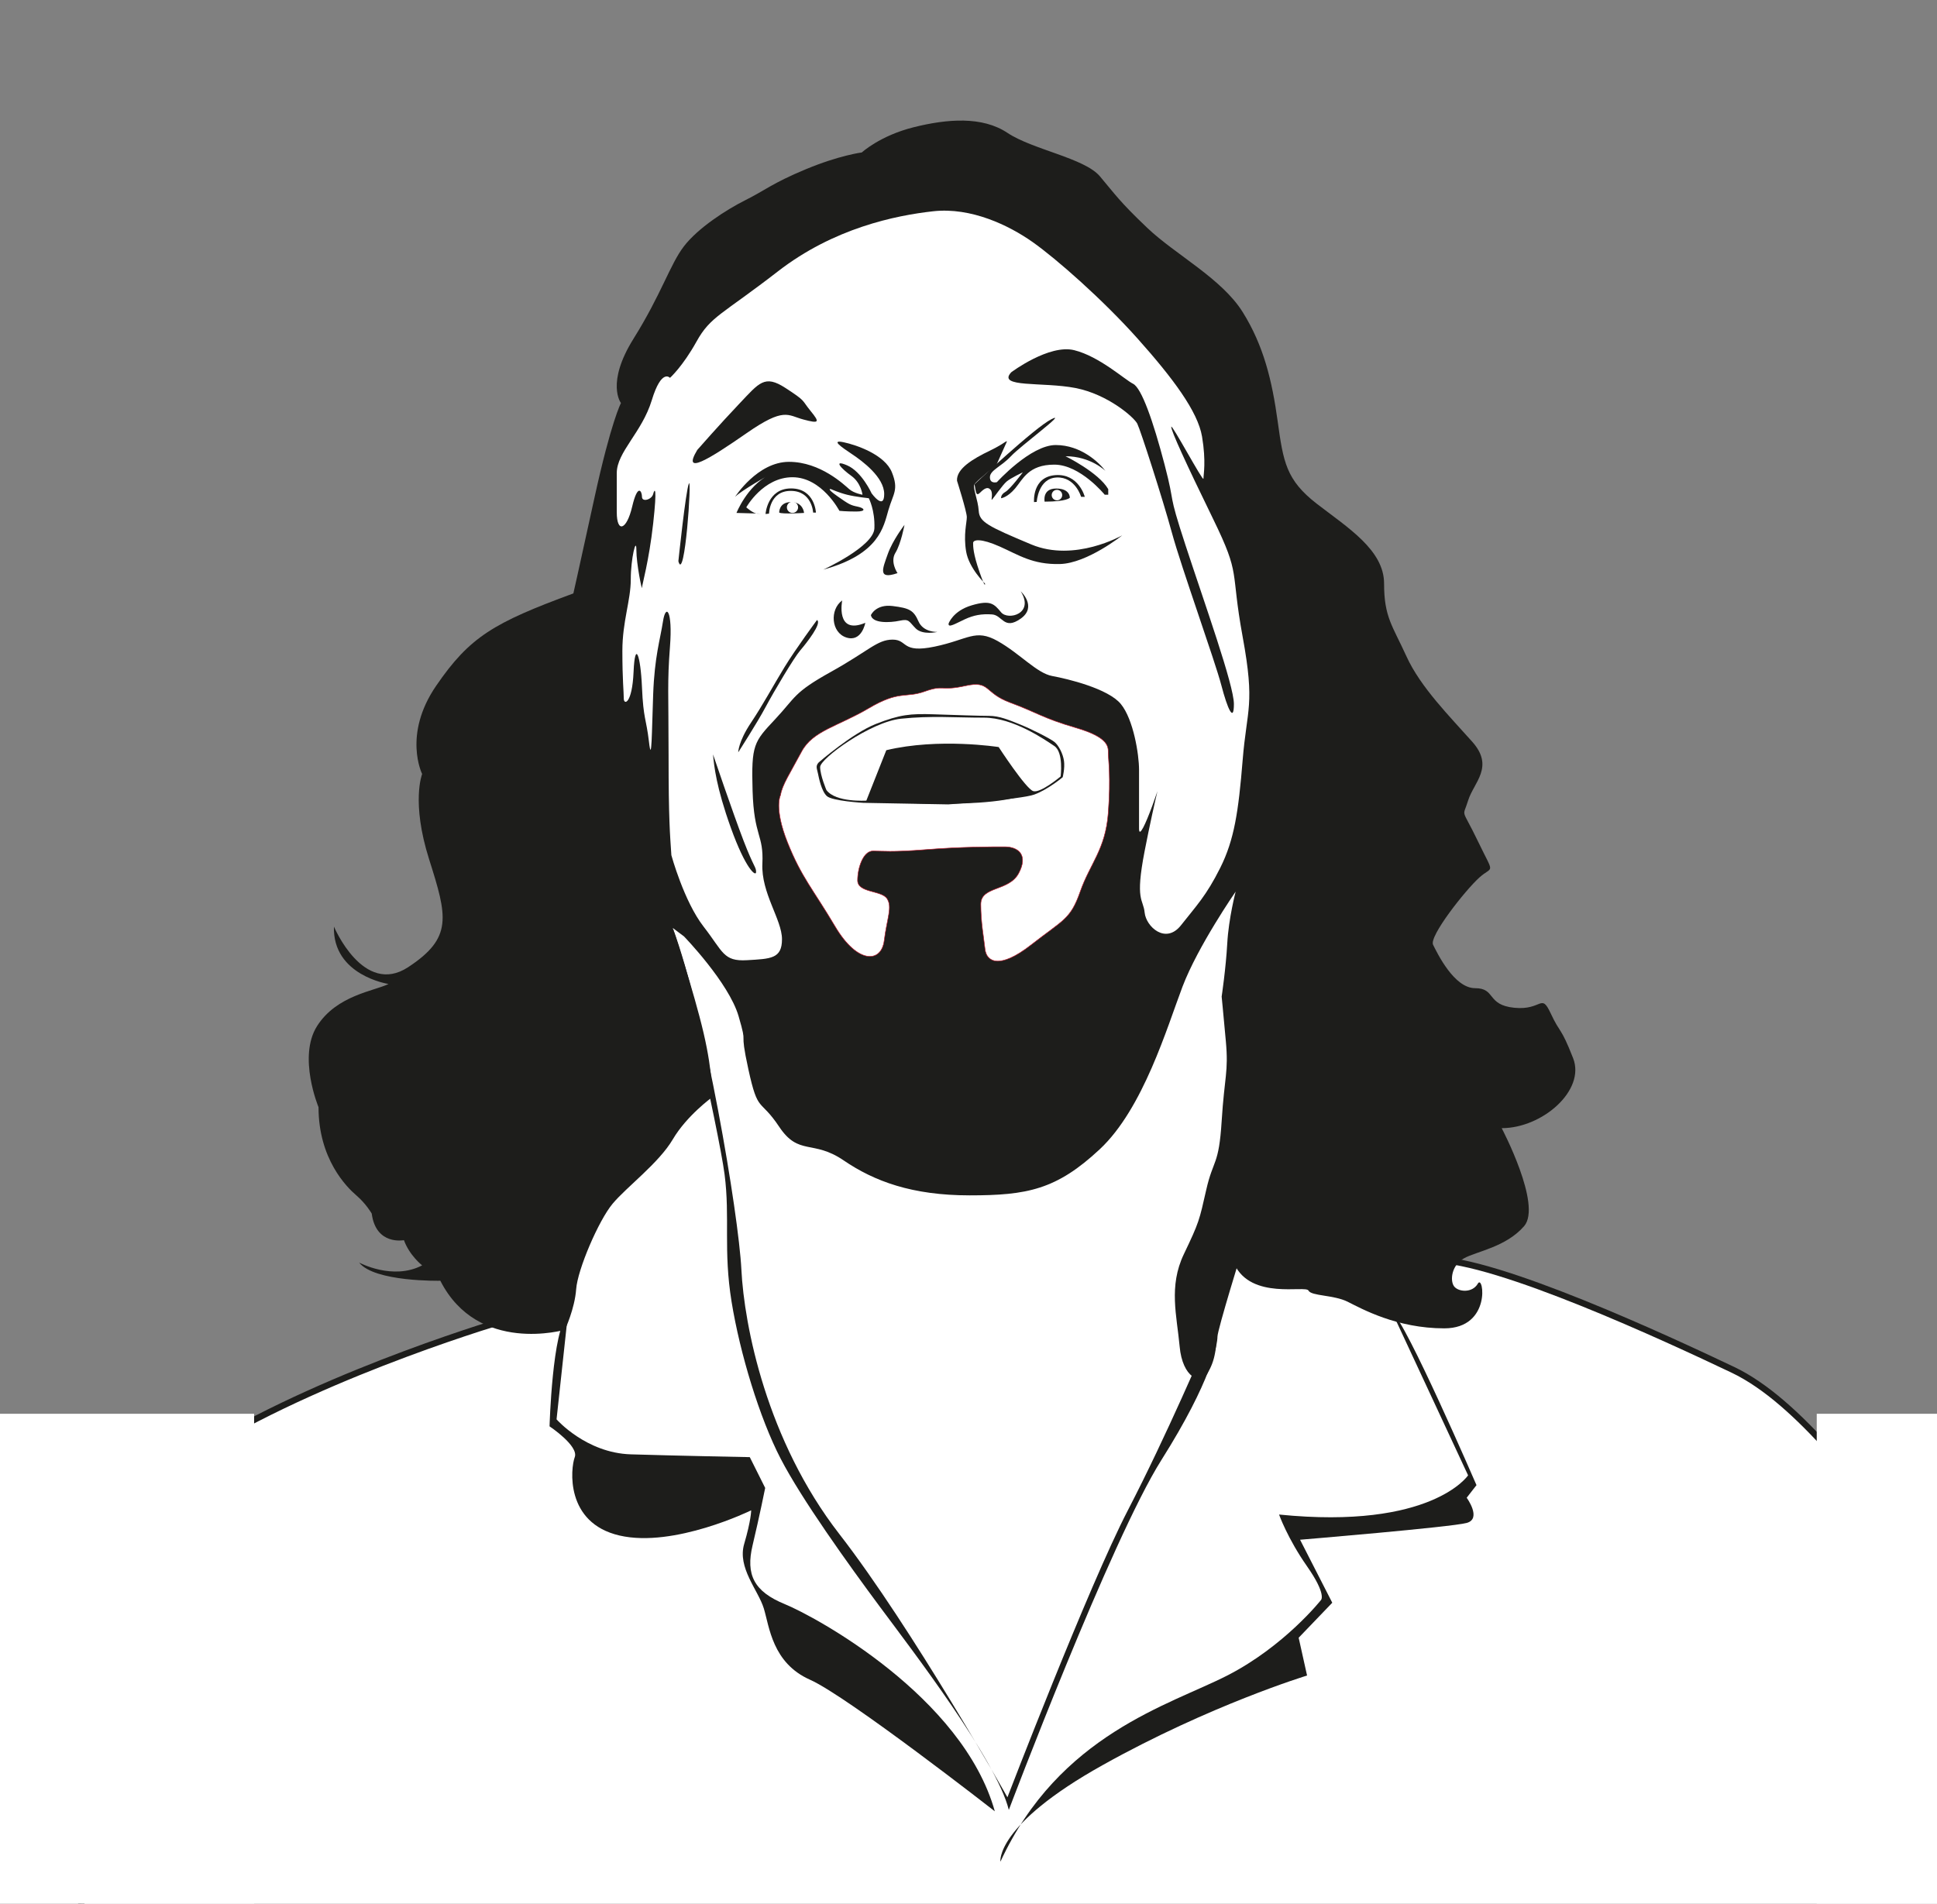 <?xml version="1.0" encoding="utf-8"?>
<!-- Generator: Adobe Illustrator 17.0.0, SVG Export Plug-In . SVG Version: 6.00 Build 0)  -->
<!DOCTYPE svg PUBLIC "-//W3C//DTD SVG 1.1//EN" "http://www.w3.org/Graphics/SVG/1.1/DTD/svg11.dtd">
<svg version="1.1" id="Livello_1" xmlns="http://www.w3.org/2000/svg" xmlns:xlink="http://www.w3.org/1999/xlink" x="0px" y="0px"
	 width="648px" height="637px" viewBox="0 0 648 637" enable-background="new 0 0 648 637" xml:space="preserve">
<rect x="0" y="0" width="648" height="637" fill="#808080" stroke="none"/>
<g>
	<path fill="#FFFFFF" stroke="#1D1D1B" stroke-width="2.108" stroke-miterlimit="10" d="M169.762,441.506
		c0,0-57.964,16.862-100.12,42.156c-42.156,25.294-52.695,31.617-52.695,31.617s3.162,49.533,7.377,96.959
		c4.216,47.425,11.593,66.396,28.455,75.881c16.862,9.485,29.509,24.24,29.509,24.24h512.194c0,0,4.216,1.054,24.24-17.916
		s36.886-48.479,33.725-93.797s3.162-61.126-12.647-81.15s-37.94-50.587-60.072-61.126s-79.042-36.886-100.12-36.886
		c-21.078,0-52.695-8.431-52.695-8.431l3.792-20.085l-4.216-102.584h-11.945l-33.726,43.563l-85.019,35.132l-33.726-25.295
		l-37.24-40.753l-12.647,2.811l-11.945,56.211L169.762,441.506z"/>
	<path fill="#1D1D1B" d="M188.999,444.961c0,0-29.042,8.432-41.69-16.395c0,0-22.016,0.468-27.168-6.089
		c0,0,11.242,6.089,21.079,0.937c0,0-4.216-3.279-6.089-8.432c0,0-9.368,1.874-10.774-8.9c0,0-1.874-3.279-5.153-6.089
		c-3.279-2.811-12.647-12.179-12.647-29.511c0,0-7.026-16.863-0.468-27.168c6.558-10.305,19.205-11.711,23.89-14.053
		c0,0-18.737-2.811-18.268-19.205c0,0,9.837,23.421,24.826,13.584c14.99-9.837,13.116-16.863,7.026-36.069
		c-6.089-19.205-2.342-28.574-2.342-28.574s-6.558-13.116,4.684-29.511c11.242-16.395,19.205-21.079,45.905-30.916
		c0,0,1.405-6.089,7.026-31.853s8.9-31.853,8.9-31.853s-5.153-6.558,4.216-21.547c9.368-14.99,12.179-24.826,16.863-30.916
		c4.684-6.089,14.053-12.179,20.611-15.458c6.558-3.279,8.9-5.621,20.142-10.305s18.737-5.621,18.737-5.621s6.09-5.621,17.332-8.432
		c11.242-2.811,22.953-3.747,31.384,1.874s25.763,8.432,30.916,14.521s6.558,8.432,15.926,17.332s24.826,16.863,31.853,28.105
		c7.026,11.242,9.837,22.953,11.711,36.537s2.811,19.674,13.116,27.637c10.305,7.963,22.484,15.458,22.484,26.7
		c0,11.242,2.811,14.053,7.495,24.358c4.684,10.305,14.521,20.142,22.016,28.574c7.495,8.432,0.468,13.584-1.405,19.674
		s-2.342,1.874,3.279,13.584c5.621,11.711,5.153,7.963,0.468,12.179c-4.684,4.216-16.863,19.674-15.458,22.484
		c1.405,2.811,7.026,14.521,14.053,14.521s3.747,5.621,13.116,6.558c9.368,0.937,8.9-5.153,12.179,1.874
		c3.279,7.026,3.279,4.216,7.495,14.99c4.216,10.774-10.305,23.421-23.89,23.421c0,0,13.584,25.763,7.495,32.79
		c-6.089,7.026-15.926,8.432-20.142,10.774c-4.216,2.342-4.684,7.495-3.279,9.368c1.405,1.874,6.09,2.342,7.963-0.937
		s4.684,14.99-11.242,14.99c-15.926,0-27.637-6.558-32.321-8.9c-4.684-2.342-12.179-1.874-13.116-3.747
		c-0.937-1.874-19.205,3.279-24.826-8.9c0,0-5.621,2.811-5.621,15.926s-0.937,16.395-3.279,20.611
		c-2.342,4.216-8.432,1.405-9.368-8.9c-0.937-10.305-3.747-20.142,1.405-30.916c5.153-10.774,5.153-11.242,7.495-21.547
		c2.342-10.305,4.216-7.963,5.153-22.953c0.937-14.99,2.342-16.395,1.405-26.7c-0.937-10.305-1.405-14.99-1.405-14.99
		s1.405-9.368,1.874-17.8c0.468-8.432,2.811-17.332,2.811-17.332s-12.647,18.268-17.8,31.853
		c-5.153,13.584-13.116,40.753-27.637,54.337c-14.521,13.584-24.358,15.458-43.563,15.458c-19.205,0-31.853-4.684-42.158-11.711
		s-14.99-1.405-21.547-11.242c-6.558-9.837-7.026-4.216-10.305-19.205c-3.279-14.99,0-6.558-3.279-17.8
		c-3.279-11.242-18.268-26.7-18.268-26.7l-3.747-2.811c0,0,7.026,21.079,10.305,35.132c3.279,14.053,2.811,21.547,2.811,21.547
		s-8.432,6.089-13.116,14.053c-4.684,7.963-15.458,15.926-20.142,21.547c-4.684,5.621-11.711,22.016-12.179,28.574
		C192.278,437.934,188.999,444.961,188.999,444.961z"/>
	<path fill="#FFFFFF" stroke="#BA182C" stroke-width="0.176" stroke-miterlimit="10" d="M261.136,266.023
		c0,0-2.342,4.216,2.342,15.926c4.684,11.711,8.432,15.458,15.926,28.105s15.458,12.179,16.395,4.684
		c0.937-7.495,2.811-11.242,0.937-14.053s-9.837-1.874-9.837-6.089c0-4.216,1.874-9.837,5.153-9.837s6.09,0.468,17.8-0.468
		c11.711-0.937,21.547-0.937,26.232-0.937c4.684,0,7.963,2.811,4.684,8.9c-3.279,6.09-12.647,4.216-12.647,10.305
		s0.937,10.774,1.405,14.99c0.468,4.216,4.684,7.026,15.458-1.405c10.774-8.432,13.116-8.432,16.395-17.8
		c3.279-9.368,8.432-14.053,9.368-26.232c0.937-12.179,0-18.268,0-20.142s0.468-5.153-10.774-8.432s-13.116-5.153-22.016-8.432
		c-8.9-3.279-6.558-7.495-14.99-5.621c-8.432,1.874-7.026-0.468-13.584,1.874c-6.558,2.342-8.432-0.468-18.737,5.621
		c-10.305,6.089-18.737,7.495-22.484,14.521S261.604,262.744,261.136,266.023z"/>
	<path fill="#1D1D1B" d="M273.881,255.13c0,0,11.222-9.789,19.188-12.907c7.966-3.119,11.479-3.465,19.274-3.205
		c7.795,0.26,14.991,0.52,18.503,0.52s6.682,1.386,10.365,2.859c3.683,1.473,10.194,4.764,11.564,5.891
		c1.371,1.126,2.827,3.898,3.169,6.324c0.343,2.426-0.428,5.457-0.428,5.457s-4.968,4.158-9.508,5.804
		c-4.54,1.646-28.782,3.292-28.782,3.292l-28.44-0.52c0,0-10.365-0.606-12.164-2.252c-1.799-1.646-2.655-5.977-2.998-7.623
		S272.768,256.343,273.881,255.13z"/>
	<path fill="#1D1D1B" d="M289.827,267.897c0,0,43.915,3.864,55.859-3.162c11.945-7.026,2.459-4.567,2.459-4.567l-14.053-13.701
		l-41.807,1.054l-7.378,9.486L289.827,267.897z"/>
	<path fill="#FFFFFF" d="M224.599,286.166c0,0,4.216,15.458,10.774,23.89c6.558,8.432,6.558,11.711,14.521,11.242
		c7.963-0.468,11.711-0.468,11.711-7.026c0-6.558-7.026-15.458-6.558-25.295c0.468-9.837-2.811-8.9-3.279-24.358
		c-0.468-15.458,0.468-16.395,7.495-23.89c7.026-7.495,6.09-8.9,18.737-15.926c12.647-7.026,15.458-10.774,20.611-10.774
		s2.811,4.684,14.053,2.342c11.242-2.342,13.584-6.089,21.079-1.874s13.116,10.774,18.268,11.711
		c5.153,0.937,18.737,4.216,22.953,9.368c4.216,5.153,6.089,16.863,6.089,22.016c0,5.153,0,13.116,0,19.674s8.9-19.674,8.9-22.016
		c0-2.342-3.747,12.647-7.026,29.511c-3.279,16.863-0.468,15.926,0,20.611c0.468,4.684,7.026,10.774,12.179,4.216
		s8.432-9.837,13.116-19.205c4.684-9.368,6.09-18.737,7.495-36.068c1.405-17.332,4.216-18.268,0-41.221
		c-4.216-22.953-0.468-20.142-9.837-39.347s-14.053-29.511-14.053-30.916c0-1.405,10.774,18.737,10.774,17.332
		s0.937-5.621-0.468-14.053c-1.405-8.432-9.837-19.674-21.547-32.79c-11.711-13.116-27.168-26.7-35.132-32.321
		c-7.963-5.621-20.611-11.711-33.258-10.305s-33.258,5.621-51.995,20.142s-22.484,14.99-27.168,23.421
		c-4.684,8.432-8.9,12.179-8.9,12.179s-2.811-3.279-6.089,7.495s-11.711,17.332-11.711,24.358s0,6.089,0,13.116
		c0,7.026,3.279,6.089,5.153-1.874c1.874-7.963,3.279-5.153,3.279-3.279s3.279,0.937,3.747-0.937c0.468-1.874,1.405-2.811,0,9.837
		c-1.405,12.647-3.747,20.611-3.747,21.547s-1.874-7.963-1.874-12.647c0-4.684-1.874,2.811-1.874,9.837s-2.811,14.053-2.811,23.89
		c0,9.837,0.468,13.584,0.468,15.926c0,2.342,2.811,1.874,3.279-8.9c0.468-10.774,2.342-5.621,2.811,5.153
		c0.468,10.774,1.405,10.305,2.342,18.268c0.937,7.963,0.937-3.279,1.405-15.926c0.468-12.647,2.342-18.268,3.279-24.358
		c0.937-6.089,3.279-3.747,2.342,8.432s-0.468,15.458-0.468,36.537S224.131,279.139,224.599,286.166z"/>
	<path fill="#FFFFFF" d="M276.477,264.384c0,0-2.108-4.918-2.108-7.729c0-2.811,16.863-15.107,27.051-16.161
		c10.188-1.054,17.917-0.351,27.754-0.351s20.376,7.378,23.538,9.486c3.162,2.108,2.108,10.188,2.108,10.188
		s-6.675,5.621-9.134,4.918c-2.459-0.703-11.593-14.755-11.593-14.755s-20.025-3.162-37.591,1.054l-6.675,16.863
		C289.827,267.897,279.639,268.6,276.477,264.384z"/>
	<path fill="#1D1D1B" d="M273.315,207.471c0,0-7.026,9.486-10.891,15.809c-3.865,6.324-7.026,12.296-11.242,18.62
		s-4.216,9.837-4.216,9.837s6.324-9.837,9.134-15.107c2.811-5.27,9.486-16.512,11.593-18.971S275.072,208.525,273.315,207.471z"/>
	<path fill="#1D1D1B" d="M238.535,252.439c0,0,6.675,19.674,10.188,28.808c3.513,9.134,4.216,8.783,4.216,10.539
		s-3.513-1.054-8.432-14.755C239.589,263.33,238.886,256.304,238.535,252.439z"/>
	<path fill="#1D1D1B" d="M226.941,187.797c0,0,2.459-23.538,3.513-25.997C231.508,159.34,229.049,195.526,226.941,187.797z"/>
	<path fill="#1D1D1B" d="M233.265,150.557c0,0,7.378-8.432,14.053-15.458c6.675-7.026,8.432-9.837,15.458-5.27
		c7.026,4.567,5.27,3.864,8.432,7.729c3.162,3.864,2.811,4.216-2.459,2.811c-5.27-1.405-6.324-4.216-18.971,4.567
		S227.995,159.34,233.265,150.557z"/>
	<path fill="#1D1D1B" d="M338.309,124.56c0,0,12.647-9.486,21.079-7.378c8.432,2.108,16.863,9.837,19.674,11.242
		c2.811,1.405,6.675,12.296,10.539,27.051c3.865,14.755,0.703,7.729,7.026,27.051s16.161,46.725,16.161,53.049
		s-2.108,1.757-4.216-6.324c-2.108-8.08-13.35-39.347-16.512-50.941c-3.162-11.593-10.539-34.429-11.593-36.537
		c-1.054-2.108-9.837-9.837-20.728-11.945S333.39,129.83,338.309,124.56z"/>
	<path fill="#1D1D1B" d="M281.747,200.913c0,0-2.342,11.711,7.729,7.495c0,0-1.171,6.558-6.324,4.918
		C277.999,211.686,277.531,203.957,281.747,200.913z"/>
	<path fill="#1D1D1B" d="M291.349,205.831c0,0,1.639-3.747,7.261-3.045s7.026,1.405,8.666,5.153
		c1.639,3.747,6.324,3.513,6.324,3.513s-4.918,1.171-7.261-1.171c-2.342-2.342-2.108-3.279-5.387-2.576
		C297.673,208.407,291.818,208.642,291.349,205.831z"/>
	<path fill="#1D1D1B" d="M317.347,208.642c0,0,1.405-4.216,7.729-6.089s7.495-0.468,9.837,2.342
		c2.342,2.811,11.242,0.468,6.558-7.026c0,0,5.621,5.153,0,9.134c-5.621,3.982-6.089-1.171-9.603-1.405
		c-3.513-0.234-6.089,0.234-9.134,1.639S317.112,210.281,317.347,208.642z"/>
	<path fill="#1D1D1B" d="M300.249,191.778c0,0-2.576-3.747-0.703-6.792c1.874-3.045,3.045-9.368,3.045-9.368
		s-3.982,5.153-5.621,9.837C295.331,190.139,293.457,194.121,300.249,191.778z"/>
	<path fill="#1D1D1B" d="M275.423,190.607c0,0,16.863-7.729,17.097-13.818c0.234-6.089-1.874-10.071-1.874-10.071
		s-4.45-0.468-7.261-1.171s-5.387-1.874-5.387-1.874s-1.874-0.468,2.108,2.342c3.982,2.811,4.45,3.045,6.792,3.513
		c2.342,0.468,3.045,1.639-0.468,1.639c-3.513,0-5.621-0.234-5.621-0.234s-5.855-11.242-15.692-11.242
		c-9.837,0-15.458,10.071-15.458,10.071s2.342,2.108,3.747,2.108s1.405,0,1.405,0l-8.432-0.234c0,0,3.513-8.9,10.774-12.647
		c0,0-9.134,5.153-11.242,7.261c0,0,7.495-11.711,18.034-11.711c10.539,0,18.503,7.729,20.142,9.134
		c1.639,1.405,4.45,1.874,4.45,1.874s-0.468-3.982-3.747-6.324s-6.324-5.621-1.405-3.513s8.197,9.368,8.197,9.368
		s4.216,5.855,4.216,0.234s-7.261-11.008-10.774-13.35c-3.513-2.342-7.261-4.918-2.811-3.982s13.818,4.216,16.161,10.071
		c2.342,5.855,0.468,7.026-1.171,12.647C295.565,176.321,294.16,185.455,275.423,190.607z"/>
	<path fill="#1D1D1B" d="M256.1,171.988c0,0,0.586-8.549,8.549-8.549c7.963,0,8.314,8.08,8.314,8.08h-0.937
		c0,0-0.351-7.261-7.495-7.261c-7.143,0-7.261,7.612-7.261,7.612L256.1,171.988z"/>
	<path fill="#1D1D1B" d="M260.668,171.519c0,0-0.117-3.513,3.982-3.513s4.333,3.63,4.333,3.63S261.604,172.105,260.668,171.519z"/>
	<circle fill="#FFFFFF" cx="265.118" cy="169.763" r="1.874"/>
	<path fill="#1D1D1B" d="M326.012,162.034c0,0,20.142-18.971,25.763-21.782s-10.305,8.9-13.584,12.413s-7.026,4.684-7.026,7.026
		c0,2.342,2.342,1.639,2.342,1.639s11.242-12.413,19.674-12.413c8.432,0,14.521,5.855,16.629,8.666c0,0-4.918-4.918-13.35-4.918
		c0,0,11.008,5.387,14.287,11.008v1.874h-1.171c0,0-8.197-10.071-16.863-10.071c-8.666,0-10.539,4.918-13.116,7.963
		c-2.576,3.045-4.684,3.279-4.684,3.279s-0.234-1.171,1.405-2.108c1.639-0.937,5.855-6.558,5.855-6.558s-3.982,1.874-5.387,3.045
		c-1.405,1.171-4.45,5.621-4.918,6.089c-0.468,0.468,0.468-2.108-0.468-3.279s-2.108-0.468-3.513,0.937
		C326.481,166.249,326.481,164.61,326.012,162.034z"/>
	<path fill="#1D1D1B" d="M320.157,160.863c0,0,3.279,10.305,3.279,12.179s-1.171,5.855-0.234,11.476
		c0.937,5.621,6.324,10.774,6.324,10.774s0.234,2.108-1.874-3.982c-2.108-6.089-2.108-8.432-2.108-9.603s2.576-1.639,8.9,1.171
		s11.008,6.089,20.142,5.855c9.134-0.234,20.845-9.603,20.845-9.603s-15.926,9.134-30.447,3.045
		c-14.521-6.089-17.332-7.495-17.566-11.242c-0.234-3.747-2.108-7.729-1.405-8.9c0.703-1.171,7.261-6.324,7.261-6.324
		s1.874-4.216,3.045-6.792c1.171-2.576,0.703-0.937-5.153,1.874C325.31,153.602,319.923,156.881,320.157,160.863z"/>
	<path fill="#1D1D1B" d="M345.569,168.357"/>
	<path fill="#1D1D1B" d="M345.92,168.006c0,0-0.703-8.432,7.143-9.017s9.837,7.261,9.837,7.261h-1.23c0,0-1.932-6.734-8.168-6.47
		c-6.236,0.263-6.675,8.168-6.675,8.168L345.92,168.006z"/>
	<path fill="#1D1D1B" d="M349.463,167.86c0,0-0.878-4.391,3.864-4.391s4.567,3.074,4.567,3.074S357.016,167.86,349.463,167.86z"/>
	<circle fill="#FFFFFF" cx="353.591" cy="165.664" r="1.757"/>
	<path fill="#1D1D1B" d="M225.067,310.523c0,0,15.458,67.921,17.332,82.442s-0.468,25.295,2.342,42.626
		c2.811,17.332,9.368,38.879,16.395,52.463c7.026,13.584,22.484,35.132,33.258,49.653c10.774,14.521,38.879,51.058,43.095,67.921
		c0,0,34.195-90.405,51.058-117.106c16.863-26.7,18.737-38.879,18.737-41.221s8.432-29.511,8.432-29.511l-7.495-3.747l-4.684,35.132
		c0,0-13.116,30.916-26.232,56.211c-13.116,25.295-40.284,96.027-40.284,96.027s-31.853-56.679-56.211-88.063
		c-24.358-31.384-31.853-69.795-32.79-88.532C247.083,406.082,235.841,339.566,225.067,310.523z"/>
	<path fill="#1D1D1B" d="M189.936,440.276l-3.747,34.663c0,0,9.837,11.242,24.826,11.711c14.99,0.468,39.816,0.937,39.816,0.937
		l5.153,10.305c0,0-1.874,9.368-4.216,19.205c-2.342,9.837,0.468,15.458,10.774,19.674c10.305,4.216,59.49,30.916,70.263,69.326
		c0,0-49.184-38.411-61.832-44.032c-12.647-5.621-13.584-17.8-15.458-23.89c-1.874-6.089-8.9-13.584-6.558-21.547
		c2.342-7.963,2.342-11.242,2.342-11.242s-25.763,12.647-44.032,8.432c-18.268-4.216-16.395-22.484-14.99-26.232
		c1.405-3.747-8.432-10.305-8.432-10.305S184.783,444.492,189.936,440.276z"/>
	<path fill="#1D1D1B" d="M465.836,439.34l25.295,54.337c0,0-12.179,18.268-63.237,13.116c0,0,2.811,7.963,9.368,17.332
		c6.558,9.368,4.684,11.242,4.684,11.242s-12.179,15.458-31.384,25.295c-19.205,9.837-56.211,19.674-75.884,62.3
		c0,0-1.874-12.179,34.195-32.321s68.39-29.979,68.39-29.979l-2.811-12.647l11.242-11.711l-10.774-21.079
		c0,0,50.59-4.216,55.742-5.621s0-8.432,0-8.432l3.279-4.216C493.942,496.956,470.052,441.682,465.836,439.34z"/>
	<rect x="-44.275" y="473.066" fill="#FFFFFF" width="129.285" height="275.432"/>
	<rect x="607.768" y="473.066" fill="#FFFFFF" width="129.285" height="275.432"/>
	<rect x="34.42" y="652.94" fill="#FFFFFF" width="664.691" height="74.479"/>
</g>
</svg>
